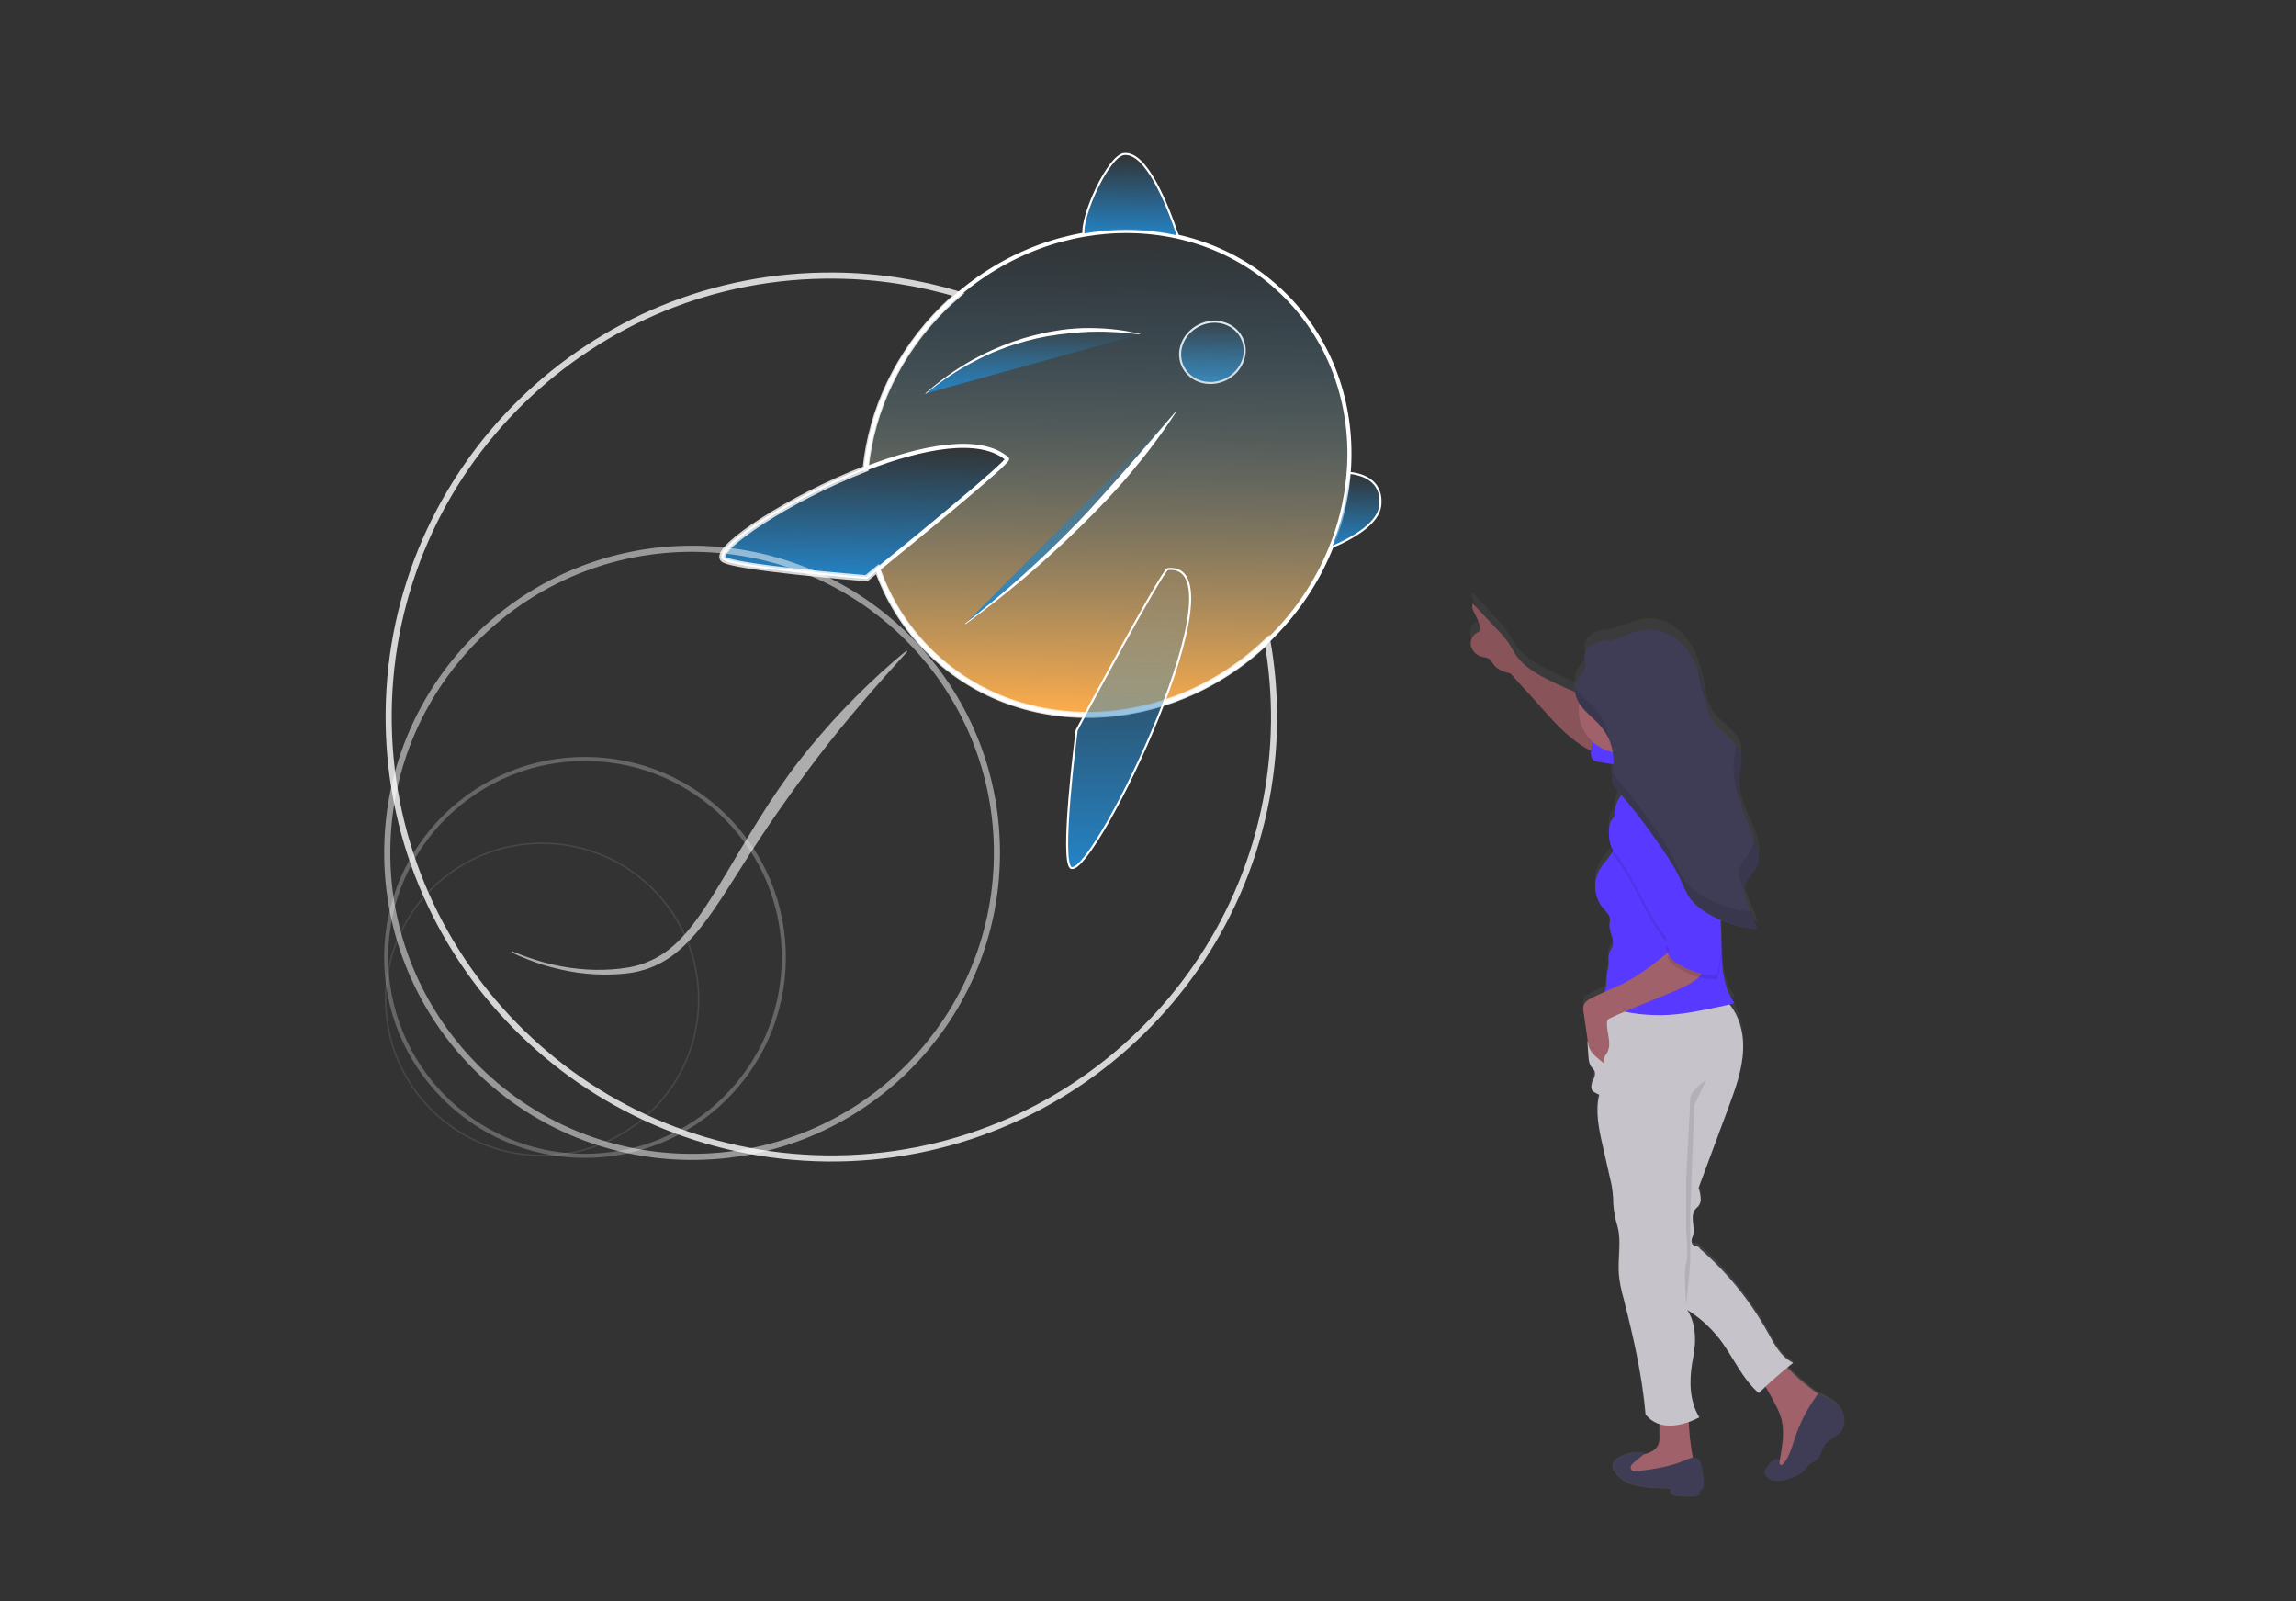 <?xml version="1.0" encoding="utf-8"?>
<!-- Generator: Adobe Illustrator 24.0.1, SVG Export Plug-In . SVG Version: 6.00 Build 0)  -->
<svg version="1.1" id="a50fd755-b70f-4e5f-b336-9e50a578b62c"
	 xmlns="http://www.w3.org/2000/svg" xmlns:xlink="http://www.w3.org/1999/xlink" x="0px" y="0px" viewBox="0 0 1128.3 786.8"
	 style="enable-background:new 0 0 1128.3 786.8;" xml:space="preserve">
<rect x="0" y="0" width="1128.3" height="786.8" fill="#333333" stroke="none"/>
<style type="text/css">
	.st0{fill:url(#SVGID_1_);}
	.st1{fill:#A1616A;}
	.st2{fill:#3F3D56;}
	.st3{fill:#C6C3CB;}
	.st4{opacity:0.1;enable-background:new    ;}
	.st5{opacity:0.15;enable-background:new    ;}
	.st6{fill:#5839FF;}
	.st7{fill:#FBBEBE;}
	.st8{opacity:0.1;}
	.st9{fill:url(#SVGID_2_);stroke:#FFFFFF;stroke-miterlimit:10;}
	.st10{fill:#FFFFFF;stroke:#231F20;stroke-miterlimit:10;}
	.st11{fill:url(#SVGID_3_);stroke:#FFFFFF;stroke-miterlimit:10;}
	.st12{fill:url(#SVGID_4_);stroke:#FFFFFF;stroke-width:2;stroke-miterlimit:10;}
	.st13{fill:url(#SVGID_5_);}
	.st14{fill:#FFFFFF;}
	.st15{fill:url(#SVGID_6_);}
	.st16{opacity:0.5;fill:none;stroke:#FFFFFF;stroke-width:3;stroke-miterlimit:10;}
	.st17{opacity:0.25;fill:none;stroke:#FFFFFF;stroke-width:2;stroke-miterlimit:10;}
	.st18{opacity:0.1;fill:none;stroke:#FFFFFF;stroke-width:0.75;stroke-miterlimit:10;}
	.st19{opacity:0.6;}
	.st20{fill:url(#SVGID_7_);stroke:#FFFFFF;stroke-miterlimit:10;}
	.st21{fill:url(#SVGID_8_);stroke:#FFFFFF;stroke-miterlimit:10;}
	.st22{opacity:0.8;fill:none;stroke:#FFFFFF;stroke-width:3;stroke-miterlimit:10;}
	.st23{fill:url(#SVGID_9_);stroke:#FFFFFF;stroke-miterlimit:10;}
</style>
<title>booking</title>
<linearGradient id="SVGID_1_" gradientUnits="userSpaceOnUse" x1="850.422" y1="-3.647" x2="850.422" y2="440.83" gradientTransform="matrix(1 0 0 -1 -35.84 731.37)">
	<stop  offset="0" style="stop-color:#808080;stop-opacity:0.25"/>
	<stop  offset="0.54" style="stop-color:#808080;stop-opacity:0.12"/>
	<stop  offset="1" style="stop-color:#808080;stop-opacity:0.1"/>
</linearGradient>
<path class="st0" d="M901.8,688.6c-2.3-1.7-4.8-3.1-7.4-4.2c-0.2-0.1-0.4-0.2-0.7-0.2c-5.5-3.9-10.6-8.3-15.3-13.2
	c1-0.8,1.9-1.6,2.9-2.3c-6-2.9-9.3-9.4-12.6-15.3c-8.6-15.7-19.9-29.8-33.3-41.5c-0.3-1.3-2.3-1-3.3-1.8c-0.7-0.7-1-1.6-0.7-2.5
	c0.2-0.9,0.6-1.8,0.8-2.7c0.5-2.1,0.1-4.3-0.2-6.5s-0.1-4.6,1.3-6.2c0.5-0.5,1-0.9,1.5-1.5c1-1.3,1.3-2.9,1-4.5
	c-0.1-1.6-0.4-3.1-1-4.5c4.9-13.3,9.8-26.7,14.7-40.1c3.4-9.3,6.9-18.9,7.2-28.8c0.3-8-1.8-16.3-6.6-22.4c0.9-0.2,1.8-0.4,2.6-0.7
	c-5.7-7.6-6.3-17.6-6.5-27.2c-0.1-4.8-0.2-9.5-0.5-14.3c1.7,0.7,3.3,1.4,5.1,1.9l1.6,0.5c2.6,0.8,5.2,1.3,7.9,1.7
	c1.2,0.2,2.4,0.3,3.6,0.4l0,0c-1.7-4.3-3.4-8.6-5.2-12.9c-0.9-1.9-1.4-4-1.6-6.1l0,0v-0.4c0-0.2,0-0.5,0-0.7
	c0.1-0.6,0.2-1.1,0.4-1.7c0.1-0.3,0.2-0.5,0.3-0.8c0.4-0.8,0.8-1.5,1.3-2.3c0.4-0.5,0.8-1.1,1.2-1.6c1.5-1.7,2.7-3.7,3.6-5.8
	c0.4-1.1,0.5-2.2,0.5-3.3c0-1.1-0.1-2.3-0.3-3.4c-0.1-0.7-0.3-1.5-0.5-2.2l0,0c-0.1-0.5-0.3-0.9-0.4-1.3l-0.1-0.4
	c-0.1-0.3-0.2-0.7-0.3-1l-0.1-0.3c-0.1-0.4-0.3-0.7-0.4-1.1l-0.1-0.2c-1.9-4.9-4.5-9.6-6-14.6c-0.4-1.3-0.7-2.7-1-4.1
	c-0.1-0.4-0.1-0.7-0.2-1.1s-0.1-0.6-0.1-0.9s-0.1-0.7-0.1-1l-0.1-1c0-0.3,0-0.6-0.1-1c0-0.6-0.1-1.2-0.1-1.8c0-0.2,0-0.4,0-0.6
	c0-0.5,0-0.9,0-1.4c0-0.3,0-0.5,0-0.7c0-0.5,0.1-0.9,0.1-1.4c0-0.2,0-0.4,0.1-0.6c0.1-0.7,0.2-1.3,0.3-2l0,0
	c0.1-0.6,0.2-1.2,0.3-1.8c0.4-1.6,0.5-3.3,0.6-5c0-0.3,0-0.6-0.1-1s-0.1-0.5-0.1-0.8c0-0.1,0-0.2,0-0.2c0-0.2-0.1-0.4-0.1-0.5
	s0-0.2-0.1-0.3s-0.1-0.4-0.2-0.5s0-0.1-0.1-0.2s-0.1-0.4-0.2-0.5l-0.1-0.2c-0.1-0.2-0.2-0.4-0.3-0.6l0,0c-0.4-0.7-0.8-1.4-1.3-2.1
	l0,0c-3.3-4.3-8.8-7.6-11.8-12.4c-1.8-3.1-2.9-6.5-3.4-10c-0.2-0.8-0.3-1.6-0.4-2.4s-0.3-1.6-0.4-2.4c-0.1-0.5-0.2-1-0.3-1.4
	l-0.1-0.3c-0.1-0.4-0.2-0.8-0.3-1.1l-0.1-0.3c-0.1-0.4-0.2-0.8-0.3-1.2l-0.1-0.2c-0.1-0.4-0.2-0.8-0.3-1.3c0,0,0-0.1,0-0.1
	c-0.1-0.4-0.3-0.9-0.4-1.3v-0.1c-0.1-0.5-0.3-0.9-0.4-1.4l0,0c-0.2-0.5-0.3-0.9-0.5-1.4l0,0c-0.2-0.5-0.3-0.9-0.5-1.4l0,0
	c-1.3-3.2-3-6.3-5.1-9c-4.6-5.9-11.7-10.1-19-9.8c-3.9,0.1-7.7,1.5-11.4,2.9l-9.6,3.5l2.7-1.2c-2.8,0.3-5.7,0.5-8.2,1.8
	s-4.7,3.7-4.8,6.5c0,1.6,0.6,3.3,0.4,4.9c-0.3,2.7-2.8,4.5-4.1,7c-0.8,1.4-1.1,3.1-1,4.7v0.1c0,0.2,0,0.4,0,0.6c0,0.1,0,0.1,0,0.2
	v0.3c-4-1.7-8-3.5-12-5.5c-6.6-3.3-13.3-7.1-17.4-13.2c-1.3-2-2.3-4.2-3.7-6.1c-1.5-2.1-3.2-4.1-5-6l-12.3-13.3
	c-0.9,1.8,0.3,3.9,1.2,5.6c1,1.8,1.8,3.8,2.3,5.9c0.2,0.7,0.2,1.4-0.1,2c-0.4,0.5-1,0.9-1.7,1.2c-2.3,1.5-3.3,4.3-2.5,6.9
	c0.9,2.5,3,4.4,5.7,4.9c0.9,0.1,1.7,0.3,2.5,0.6c1.5,0.7,2.2,2.4,3.2,3.7c1.9,2.3,5,3.2,7.9,4c4.5,5.2,9.3,10.3,13.8,15.5
	c6.9,7.9,13.9,16,22.9,21.4c0.9,0.6,1.9,1.1,2.8,1.6c0,0.2,0,0.3,0,0.5c-0.3,1.2-0.1,2.4,0.4,3.5c0.8,1.3,2.5,1.6,3.9,1.9l6.8,1.2
	c-0.1,0.9-0.2,1.8-0.3,2.6c-0.1,0.5-0.2,1-0.3,1.6l0,0l-0.1,0.7c0,0,0,0.1,0,0.1s0,0.4-0.1,0.5s0,0.1,0,0.2v0.5v0.2
	c0,0.2,0,0.4,0,0.6c0.2,2.7,2,4.9,3.8,6.9l1,1.1c-1.5,1.9-2.6,4.1-3.1,6.5c-0.3,1.5-0.4,3-0.4,4.5c-0.9,0.9-1.6,1.9-2,3.1
	c-0.5,1.6-0.7,3.3-0.5,5.1v0.1c0,0.6,0,1.3,0,1.9c-0.1,2.4,0.3,4.8,1.2,7c0.1,0.2,0.2,0.3,0.3,0.5c-1.5,2.9-4,5.2-5.8,8
	c-3.7,6.3-3.1,14.2,1.6,19.9c1.4,1.6,3.1,3.1,3.3,5.2c0,1-0.1,1.9-0.3,2.8c-0.2,2.3,0.9,4.4,1.4,6.6c0.5,1.8,0.5,4-0.5,5.5
	c-1.1,1.5-1.5,3.4-1.4,5.2c0.5,2.8-0.7,5.7-0.9,8.5c-0.1,1.2,0,2.5-0.1,3.7c-0.1,1.2-0.4,2.3-0.7,3.5c0,0.1-0.1,0.3-0.1,0.4
	c-2.5,1.1-4.9,2.2-7.3,3.5c-1.3,0.6-2.3,1.5-3,2.8c-0.4,1.2-0.5,2.5-0.2,3.8l2.1,14.8l-0.4-0.2c0.2,2.4,0.3,4.9,0.5,7.3
	c0.1,1.8,0.3,3.8,1.4,5.3c0.6,0.6,1.1,1.2,1.5,1.9c0.8,1.7-0.2,3.7-0.9,5.4s-1,4.2,0.6,5.2c0.9,0.6,1.8,1.1,2.7,1.5
	c-2,8.3-0.2,17.1,1.7,25.5c1.4,6.4,2.8,12.8,4.3,19.2c0.6,2.7,0.9,5.5,0.9,8.2c0,0.4,0,0.8,0,1.2c0.2,3.8,0.9,7.6,2,11.2
	c2.2,7.5,0.1,16.5,0.8,24.6c0.5,3.9,1.2,7.8,2.3,11.6c4.8,19.2,9.1,37.9,10.8,57.6c1.8,2.3,4.2,3.9,6.9,4.8c-0.2,2.4,0.1,5.2,0,6.6
	c0,1.2-0.2,2.3-0.5,3.4c-0.8,2.2-3,3.7-5.2,4.5c-0.7,0.2-1.4,0.4-2.1,0.6l0.8-0.7c-4.6-1-9.4-0.2-13.3,2.3c-1.3,0.6-2.2,1.8-2.6,3.1
	c-0.2,1.3,0.2,2.6,0.9,3.6c2.2,3.2,5.5,5.6,9.3,6.6c3.7,1,7.6,1.5,11.4,1.6l7.1,0.4c-0.5,0.8-0.3,1.9,0.5,2.5
	c0.8,0.6,1.7,0.9,2.6,0.9c2.9,0.4,5.8,0.5,8.7,0.1c0.7,0,1.4-0.3,2-0.7c0.5-0.5,0.6-1.3,0.1-1.8c0,0-0.1-0.1-0.1-0.1
	c0.9,0,1.6-0.6,1.9-1.4c0.3-0.8,0.4-1.7,0.3-2.5c-0.2-3.3-0.5-8.1-2.2-11c-0.6-1.1-1.9-1.7-3.1-1.4c-1.1-5.9-1.8-11.8-2-17.7
	c1.8-0.7,3.5-1.4,5.1-2.3c-4.9-7.9-5-18-3.5-27.2c0.6-2.9,1-5.9,1.3-8.8c0.3-5.9-0.6-12.6-3.8-17.5c6,3.8,11.2,8.6,15.6,14.1
	c6.9,9,11.1,19.9,19.6,27.4c1.1-1.1,2.2-2.2,3.4-3.2c1.8,3,3.5,6.1,5.1,9.3c1.3,2.3,2.2,4.8,2.9,7.3c0.8,3.9,0.9,7.9,0.3,11.8
	c-0.2,2.1-0.5,4.1-0.8,6.2c-0.1,0.9-0.3,1.8-0.6,2.6c0-0.3-0.1-0.5-0.2-0.8c-0.5-0.9-2-0.5-2.8,0.1c-1.4,1.1-2.6,2.4-3.5,4
	c-0.5,0.8-0.7,1.7-0.6,2.5c0.3,1.1,1,2,2,2.5c3.7,2.2,8.4,0.6,12.3-1c1.1-0.4,2.1-0.9,3.1-1.6c2-1.4,3.1-3.8,5.1-5.2
	c1.1-0.6,2.1-1.2,3.1-1.9c1.8-1.7,2-4.5,3.3-6.7c2.2-3.7,7.3-4.6,9.2-8.5C907.9,696.9,905.2,691.5,901.8,688.6z"/>
<path class="st1" d="M815.6,706.2c0,1.2-0.2,2.3-0.5,3.4c-0.8,2.2-3,3.6-5.2,4.4s-4.6,1-6.8,1.7c-1,0.2-1.9,0.7-2.7,1.4
	c-2,2-0.8,5.6,1.5,7.1s5.3,1.4,8.1,1.3c5.9-0.3,11.8-1.2,17.5-2.5c2.1-0.5,4.5-1.5,4.8-3.6c0.1-0.7,0-1.3-0.2-2
	c-1.4-7.2-2.2-14.4-2.3-21.7c0-0.5-11.6-0.8-12.7-0.1C814.8,697.1,815.7,703.8,815.6,706.2z"/>
<path class="st1" d="M867.3,680.8c1.9,3.2,3.7,6.4,5.4,9.7c1.2,2.3,2.2,4.7,2.9,7.2c0.8,3.8,0.9,7.8,0.3,11.6
	c-0.2,2-0.5,4.1-0.9,6.1c-0.3,2-0.9,4.3-2.6,5.4c1.5,0.9,3.4,1.1,5.1,0.5c1.7-0.6,3.2-1.6,4.5-2.8c8.6-7.1,15-17.3,15.3-28.5
	c0.1-0.9-0.1-1.7-0.5-2.5c-0.4-0.5-0.9-1-1.5-1.3c-6.4-4.4-12.3-9.3-17.7-14.9c-0.3-0.4-0.8-0.7-1.3-0.8c-0.4,0-0.8,0.1-1.2,0.3
	c-3.3,1.7-8.8,4-10.2,7.8C866,679.1,866.8,679.9,867.3,680.8z"/>
<path class="st2" d="M827.3,717.8c-7.2,3-15,4.1-22.8,5.1c-1,0.1-2.1,0.2-2.7-0.5c-0.5-0.7-0.6-1.6-0.2-2.3c0.4-0.7,1-1.3,1.7-1.8
	l5.2-4.3c-4.5-1-9.2-0.1-13.1,2.3c-1.2,0.6-2.2,1.7-2.6,3c-0.2,1.3,0.2,2.5,0.9,3.5c2.2,3.2,5.5,5.5,9.2,6.5c3.7,1,7.5,1.5,11.4,1.6
	l7,0.4c-0.5,0.8-0.3,1.9,0.5,2.5c0.8,0.6,1.7,0.9,2.6,1c2.9,0.4,5.8,0.5,8.7,0.1c0.7,0,1.4-0.3,2-0.7c0.5-0.5,0.6-1.3,0.1-1.8
	c0,0-0.1-0.1-0.1-0.1c0.9,0,1.6-0.6,1.9-1.4c0.3-0.8,0.4-1.7,0.3-2.5c-0.2-3.2-0.5-8-2.2-10.8S829.7,716.8,827.3,717.8z"/>
<path class="st2" d="M901.6,689.3c-2.3-1.7-4.8-3.1-7.4-4.1c-0.4-0.3-0.9-0.2-1.2,0.2c0,0.1-0.1,0.1-0.1,0.2
	c-4.7,6.4-8.4,13.5-10.9,21.1c-1.4,4.3-2.6,8.9-5.5,12.4c-0.4,0.5-1,0.9-1.5,0.7c-0.8-0.4-0.3-1.6-0.7-2.3c-0.5-0.9-1.9-0.5-2.8,0.1
	c-1.4,1.1-2.6,2.4-3.4,4c-0.5,0.7-0.7,1.6-0.6,2.5c0.3,1.1,1,2,2,2.5c3.7,2.2,8.4,0.6,12.3-1c1.1-0.4,2.1-0.9,3.1-1.5
	c2-1.4,3.1-3.8,5.1-5.1c1.1-0.6,2.1-1.2,3.1-1.9c1.8-1.7,2-4.5,3.3-6.6c2.2-3.6,7.3-4.6,9.2-8.4C907.7,697.4,905,692,901.6,689.3z"
	/>
<path class="st3" d="M845.8,489.5c7.9,5.9,11.2,16.4,10.8,26.2c-0.3,9.8-3.8,19.2-7.2,28.5c-4.9,13.2-9.8,26.4-14.7,39.5
	c0.5,1.4,0.9,3,1,4.5c0.3,1.5-0.1,3.2-1,4.4c-0.5,0.5-1,0.9-1.5,1.5c-1.4,1.6-1.5,4-1.3,6.1s0.7,4.3,0.2,6.4
	c-0.2,0.9-0.7,1.7-0.8,2.6c-0.2,0.9,0.1,1.9,0.7,2.5c1,0.8,3,0.5,3.3,1.8c13.4,11.6,24.7,25.5,33.3,41c3.2,5.8,6.5,12.3,12.6,15.1
	c-5.9,4.7-11.5,9.6-16.9,14.9c-8.5-7.4-12.7-18.2-19.6-27c-4.4-5.5-9.6-10.2-15.6-13.9c3.3,4.8,4.2,11.4,3.8,17.2
	c-0.3,2.9-0.7,5.8-1.3,8.7c-1.5,9.1-1.4,19,3.5,26.9c-5.2,2.7-11.3,4.7-17.1,3.9c-3.7-0.5-7-2.4-9.3-5.3c-1.7-19.4-6-38-10.8-56.9
	c-1.1-3.8-1.9-7.6-2.3-11.5c-0.7-8,1.4-16.9-0.8-24.3c-1.1-3.6-1.8-7.3-2-11.1c0-0.4,0-0.8,0-1.2c-0.1-2.7-0.4-5.4-0.9-8.1
	l-4.3-18.9c-1.9-8.3-3.7-16.9-1.7-25.1c-1-0.4-1.9-0.9-2.7-1.4c-1.6-0.9-1.4-3.4-0.6-5.1s1.7-3.7,0.9-5.3c-0.4-0.7-0.9-1.3-1.5-1.9
	c-1.1-1.5-1.3-3.4-1.4-5.2l-0.5-7.2c3,1.2,5.5,3.4,7.1,6.2c-3.9-6.1-2-14.8,0.9-21.5c1.1-4.2,4.8-7.1,9.2-7.3
	C813.2,486.5,832.8,479.7,845.8,489.5z"/>
<path class="st4" d="M838.5,530.6c0,0-7.9,5.3-7.9,9.2s-2,39.4-2,39.4v25c0,0,1.3,13.1,0,16.4s0,18.4,0,20.4s2-20.4,2-20.4v-23.7
	l2-53.9L838.5,530.6z"/>
<path class="st1" d="M794.6,348.4l-4.6-1.8c-9.4-3.8-18.8-7.5-27.8-11.9c-6.6-3.2-13.3-7-17.4-13c-1.3-2-2.3-4.1-3.7-6.1
	c-1.5-2.1-3.2-4.1-5-5.9l-12.3-13.1c-0.9,1.8,0.3,3.8,1.2,5.5c1,1.8,1.8,3.8,2.3,5.8c0.2,0.7,0.2,1.4-0.1,2c-0.4,0.5-1,0.9-1.7,1.2
	c-2.3,1.4-3.3,4.2-2.5,6.8c0.9,2.5,3,4.4,5.7,4.9c0.9,0.1,1.7,0.3,2.5,0.6c1.5,0.7,2.2,2.4,3.2,3.6c1.9,2.3,5,3.2,7.9,3.9
	c4.5,5.2,9.3,10.1,13.8,15.3c6.9,7.8,13.9,15.8,22.8,21.1c3.2,1.9,6.7,3.3,10.3,4.1C790.5,363.6,792.3,355.9,794.6,348.4z"/>
<path class="st5" d="M794.6,348.4l-4.6-1.8c-9.4-3.8-18.8-7.5-27.8-11.9c-6.6-3.2-13.3-7-17.4-13c-1.3-2-2.3-4.1-3.7-6.1
	c-1.5-2.1-3.2-4.1-5-5.9l-12.3-13.1c-0.9,1.8,0.3,3.8,1.2,5.5c1,1.8,1.8,3.8,2.3,5.8c0.2,0.7,0.2,1.4-0.1,2c-0.4,0.5-1,0.9-1.7,1.2
	c-2.3,1.4-3.3,4.2-2.5,6.8c0.9,2.5,3,4.4,5.7,4.9c0.9,0.1,1.7,0.3,2.5,0.6c1.5,0.7,2.2,2.4,3.2,3.6c1.9,2.3,5,3.2,7.9,3.9
	c4.5,5.2,9.3,10.1,13.8,15.3c6.9,7.8,13.9,15.8,22.8,21.1c3.2,1.9,6.7,3.3,10.3,4.1C790.5,363.6,792.3,355.9,794.6,348.4z"/>
<path class="st6" d="M786.2,374.5c-1.5-0.3-3.1-0.6-3.9-1.9c-0.5-1.1-0.7-2.3-0.4-3.5c0.8-7.5,2.5-15,5-22.1
	c2.2,4.1,6.6,6.5,10.8,8.7c3.7,2.1,7.6,3.8,11.6,5.3c-1-0.3-3.5,15.1-4.8,16c-1.7,1.2-5.9-0.4-7.9-0.8L786.2,374.5z"/>
<circle class="st1" cx="796.8" cy="349" r="21"/>
<path class="st7" d="M792.5,366.4c0,0,13.8,11.8,7.9,19.7s-9.2,13.1-1.3,13.8s34.2-13.1,34.2-13.1s-24.3-19.7-20.4-31.5
	S792.5,366.4,792.5,366.4z"/>
<path class="st6" d="M805.8,384.9c-6,1.4-10.7,6.1-12.1,12.1c-1.5,7.1,1.7,15-1.4,21.5c-1.5,3.1-4.2,5.4-6,8.3
	c-3.7,6.2-3.1,14.1,1.6,19.6c1.4,1.6,3.1,3.1,3.3,5.1c0,0.9-0.1,1.9-0.3,2.8c-0.2,2.2,0.9,4.3,1.4,6.5c0.5,1.8,0.5,3.9-0.5,5.4
	c-1,1.5-1.5,3.3-1.4,5.2c0.5,2.8-0.7,5.6-0.9,8.4c-0.1,1.2,0,2.4-0.1,3.7c-0.1,1.2-0.4,2.3-0.7,3.4l-1.8,6.5
	c9.5,4.1,19.7,5.5,30,5.4c9.2-0.2,18.3-2.1,27.4-4c2.8-0.6,5.5-1.2,8.2-1.9c-5.7-7.5-6.3-17.4-6.5-26.8c-0.2-15.7-1.4-31.3-3.5-46.9
	c2.8-5.2,4-11.1,5.1-16.9c0.5-2.3,0.7-4.7,0.6-7.1c-0.3-5-2.6-9.8-4.8-14.3c-2.1-4.1-4.3-8.5-8.9-10.3c-2.3-0.9-4.8-0.7-6.8,0.8
	c-3.5,2.6-2.4,7.1-3.3,11c-1.2,5-5.8,8.6-10.7,10c-3.7,1-7.5,1.3-11.2,1c-1.1-0.1-1.9-1-1.9-2.1c0-0.4,0.2-0.8,0.5-1.2
	C802.8,388.4,804.4,386.6,805.8,384.9z"/>
<path class="st1" d="M822,466.1c-7.8,6.4-15.7,12.8-24.6,17.3c-5.3,2.6-10.9,4.6-16,7.4c-1.3,0.6-2.3,1.5-3,2.7
	c-0.4,1.2-0.5,2.5-0.2,3.8l2.3,15.7c0.6,4.3,4.7,7,8,9.7c-0.2-1.4-0.5-2.5,0.2-3.8c0.2-0.4,0.5-0.8,0.8-1.2c1.4-2.1,1.5-4.9,1.1-7.4
	c-0.3-2.5-1-5-0.9-7.6c-0.1-0.9,0.3-1.7,1.1-2.2c11.2-5.4,23.2-9.5,34.5-14.6c3-1.2,5.8-2.8,8.4-4.8c2.6-2,4.3-4.9,4.9-8.1
	c0.1-0.4,0-0.9-0.2-1.2c-0.2-0.2-0.5-0.4-0.8-0.5C832.4,469.6,827.1,467.9,822,466.1z"/>
<path class="st4" d="M800.4,400.2c-3.9,0.6-7.9,2.6-9.2,6.4c-0.5,1.6-0.6,3.3-0.5,5c-0.1,2.4,0.3,4.7,1.2,6.9
	c0.7,1.2,1.4,2.4,2.3,3.4c9.2,11.8,13.9,26.7,22.9,38.7c0.8,1.1,2.3,2.4,1.8,3.7c-0.2,0.3-0.3,0.7-0.4,1c-0.1,0.7,0.2,1.3,0.7,1.8
	c0.5,0.4,0.9,1,1.1,1.6c0.2,0.6-0.3,1.5-0.9,1.4c1.1,3.3,4.4,5.3,7.5,6.9c5.2,2.6,11,4.7,16.8,4.1c1.1-4.4,2.6-9.3,2-13.8
	c-0.6-3.4-1.8-6.7-3.3-9.8l-3.9-8.5c-3.3-7.3-6.7-14.6-11.3-21.2c-1.7-2.1-3.1-4.3-4.2-6.8c-1.2-3.1-4.5-5.3-6.4-7.9
	c-2.9-4-6-8-9.9-10.9C804.9,401,802.4,399.8,800.4,400.2z"/>
<path class="st6" d="M800.4,398.2c-3.9,0.6-7.9,2.6-9.2,6.3c-0.5,1.6-0.6,3.3-0.5,5c-0.1,2.4,0.3,4.7,1.2,6.9
	c0.7,1.2,1.4,2.4,2.3,3.4c9.2,11.8,13.9,26.7,22.9,38.7c0.8,1.1,2.3,2.4,1.8,3.7c-0.2,0.3-0.3,0.7-0.4,1c-0.1,0.7,0.2,1.3,0.7,1.8
	c0.5,0.4,0.9,1,1.1,1.6c0.2,0.6-0.3,1.5-0.9,1.4c1.1,3.3,4.4,5.3,7.5,6.9c5.2,2.6,11,4.7,16.8,4.1c1.1-4.4,2.6-9.3,2-13.8
	c-0.6-3.4-1.8-6.7-3.3-9.8l-3.9-8.5c-3.3-7.3-6.7-14.6-11.3-21.2c-1.7-2.1-3.1-4.3-4.2-6.8c-1.2-3.1-4.5-5.3-6.4-7.9
	c-2.9-4-6-8-9.9-10.9C804.9,399.1,802.4,397.9,800.4,398.2z"/>
<path class="st2" d="M791.6,314.4c-2.8,0.2-5.7,0.5-8.2,1.7s-4.7,3.6-4.8,6.4c0,1.6,0.6,3.3,0.4,4.9c-0.3,2.7-2.8,4.5-4.1,6.9
	c-2.2,4.1-0.5,9.4,2.4,13s6.8,6.4,9.8,10.1c4.8,5.9,6.7,13.5,5.4,20.9c-0.4,1.4-0.5,2.9-0.5,4.4c0.2,2.6,2,4.8,3.8,6.8
	c8.6,10,16.5,20.6,23.7,31.6c2.2,3.2,4.1,6.5,5.8,10c1.7,3.6,3,7.4,5.4,10.6c2.2,2.7,4.8,5,7.9,6.8c7.6,4.7,16.3,7.5,25.2,8.1
	l-5.2-12.8c-0.9-2.3-1.8-4.7-1.5-7.1c0.6-4.6,5.2-7.6,6.7-12c1-2.8,0.5-5.9-0.3-8.8c-1.8-6.5-5.5-12.3-7.4-18.7
	c-1.7-5.6-2.1-11.6-1.1-17.4c0.4-2.6,1.1-5.1,0.8-7.7c-1-7.8-10.1-11.6-14.4-18.2c-2.7-4.3-3.3-9.5-4.2-14.5
	c-1.3-7.3-3.7-14.5-8.3-20.3s-11.6-10-19-9.7c-3.9,0.1-7.7,1.5-11.4,2.9l-9.6,3.5"/>
<g class="st8">
	<path d="M834.7,330.8c0.8,4.5,1.3,9.2,3.5,13.2c-0.3-1.6-0.5-3.1-0.8-4.7c-0.7-3.9-1.8-7.8-3.2-11.5
		C834.3,328.8,834.5,329.8,834.7,330.8z"/>
	<path d="M852.4,371.2c-1,5.8-0.6,11.8,1.1,17.4c0.5,1.5,1,3,1.6,4.5c-0.8-4.4-0.9-8.9-0.1-13.4c0.4-2.6,1.1-5.1,0.8-7.7
		c-0.3-2.2-1.2-4.3-2.6-6C853.1,367.7,852.7,369.4,852.4,371.2z"/>
	<path d="M863.6,415.8c-0.6-1.9-1.2-3.7-2-5.5c0.3,1.9,0.2,3.9-0.4,5.8c-1.5,4.4-6.2,7.4-6.7,12c-0.3,2.4,0.6,4.8,1.5,7.1
		c0.3,0.8,0.7,1.7,1,2.6c0-0.4,0-0.7,0-1.1c0.6-4.6,5.2-7.6,6.7-12C864.8,421.8,864.4,418.7,863.6,415.8z"/>
	<path d="M836,439.8c-3-1.7-5.7-4-7.9-6.8c-2.4-3.2-3.7-7-5.4-10.6c-1.7-3.5-3.7-6.8-5.8-10c-7.2-11-15.2-21.6-23.7-31.6
		c-0.3-0.4-0.6-0.7-0.9-1.1c-0.2,0.9-0.3,1.9-0.2,2.8c0.2,2.6,2,4.8,3.8,6.8c8.6,10,16.5,20.6,23.7,31.6c2.2,3.2,4.1,6.5,5.8,10
		c1.7,3.6,3,7.4,5.4,10.6c2.2,2.7,4.8,5,7.9,6.8c7.6,4.7,16.3,7.5,25.2,8.1l-3.5-8.6C851.7,447.1,843.4,444.4,836,439.8z"/>
	<path d="M784.5,348.9c-3-3.6-6.9-6.4-9.8-10c-0.3-0.3-0.5-0.7-0.8-1.1c-0.1,3.5,1.1,6.9,3.4,9.6c2.9,3.7,6.8,6.4,9.8,10.1
		c1.2,1.4,2.2,2.9,3,4.6C789.6,357.2,787.6,352.6,784.5,348.9z"/>
</g>
<linearGradient id="SVGID_2_" gradientUnits="userSpaceOnUse" x1="975.645" y1="339.613" x2="1005.865" y2="339.613" gradientTransform="matrix(1.030685e-02 -1 1 1.030685e-02 245.951 1160.302)">
	<stop  offset="0" style="stop-color:#2483C5"/>
	<stop  offset="1" style="stop-color:#2483C5;stop-opacity:0"/>
</linearGradient>
<path class="st9" d="M602.4,186.4c8-3.9,11.5-13.1,7.8-20.4s-13-10.1-21-6.1s-11.5,13.1-7.8,20.4S594.4,190.3,602.4,186.4z"/>
<path class="st10" d="M477.3,367.8"/>
<linearGradient id="SVGID_3_" gradientUnits="userSpaceOnUse" x1="878.071" y1="169.561" x2="943.581" y2="169.561" gradientTransform="matrix(1.030685e-02 -1 1 1.030685e-02 245.951 1160.302)">
	<stop  offset="0" style="stop-color:#2483C5"/>
	<stop  offset="1" style="stop-color:#2483C5;stop-opacity:0"/>
</linearGradient>
<path class="st11" d="M425.9,284c0,0-67.7-5.4-70.6-9.6c-6.5-9.4,108.2-75.8,139.6-49.1C496.6,226.8,425.9,284,425.9,284z"/>
<linearGradient id="SVGID_4_" gradientUnits="userSpaceOnUse" x1="811.984" y1="288.636" x2="1049.921" y2="288.636" gradientTransform="matrix(1.030685e-02 -1 1 1.030685e-02 245.951 1160.302)">
	<stop  offset="0" style="stop-color:#FFAD4A"/>
	<stop  offset="1" style="stop-color:#2483C5;stop-opacity:0"/>
</linearGradient>
<path class="st12" d="M464.1,150.9c-22.9,22.4-35.8,50.8-38.6,79.3c27.7-10.7,56-16.2,69.4-4.8c1.5,1.3-47.1,41-63.6,54.4
	c5.1,14.4,13.2,27.8,24.4,39.2c44.1,45,119.4,42.8,168.2-5c48.8-47.8,52.6-123,8.5-168C588.1,100.8,512.9,103.1,464.1,150.9z"/>
<g>
	
		<linearGradient id="SVGID_5_" gradientUnits="userSpaceOnUse" x1="856.079" y1="270.721" x2="961.281" y2="270.721" gradientTransform="matrix(1.030685e-02 -1 1 1.030685e-02 245.951 1160.302)">
		<stop  offset="0" style="stop-color:#2483C5"/>
		<stop  offset="1" style="stop-color:#2483C5;stop-opacity:0"/>
	</linearGradient>
	<path class="st13" d="M474.4,306.5c14.3-10.8,29.5-23.4,45-38.2c24-22.8,43.2-45.5,58.3-66"/>
	<path class="st14" d="M474.3,306.4c9.7-7.6,19.1-15.4,28.2-23.6c9.1-8.2,18-16.7,26.5-25.5c4.3-4.4,8.4-8.9,12.5-13.5
		c4.1-4.5,8.1-9.1,12.2-13.7c8.1-9.2,16-18.5,24-27.8l0.2,0.2c-6.7,10.3-14.1,20.2-22,29.6c-7.9,9.5-16.5,18.3-25.2,26.9
		c-8.8,8.6-17.8,16.9-27.2,24.9c-9.4,7.9-19,15.5-29,22.8L474.3,306.4z"/>
</g>
<g>
	
		<linearGradient id="SVGID_6_" gradientUnits="userSpaceOnUse" x1="969.008" y1="251.405" x2="1001.19" y2="251.405" gradientTransform="matrix(1.030685e-02 -1 1 1.030685e-02 245.951 1160.302)">
		<stop  offset="0" style="stop-color:#2483C5"/>
		<stop  offset="1" style="stop-color:#2483C5;stop-opacity:0"/>
	</linearGradient>
	<path class="st15" d="M454.7,193.4c10.2-8.7,33-25.7,66.3-30.2c15.7-2.1,29.2-0.8,39.2,1"/>
	<path class="st14" d="M454.7,193.3c7.1-6.2,14.8-11.8,23.1-16.4c4.1-2.3,8.4-4.4,12.8-6.2c2.2-1,4.4-1.7,6.6-2.6
		c1.1-0.4,2.3-0.8,3.4-1.1c1.1-0.4,2.2-0.8,3.4-1.1c2.3-0.6,4.6-1.3,6.9-1.8l3.5-0.8c1.2-0.2,2.3-0.4,3.5-0.6
		c4.7-0.9,9.4-1.3,14.2-1.5c9.5-0.2,19.1,0.6,28.2,2.9l0,0.2c-9.4-1.1-18.8-1.7-28.1-1.1c-2.3,0.1-4.7,0.3-7,0.6
		c-1.2,0.1-2.3,0.3-3.5,0.4c-1.2,0.1-2.3,0.3-3.5,0.5c-1.2,0.2-2.3,0.3-3.5,0.5l-3.4,0.7c-2.3,0.4-4.6,1.1-6.8,1.6
		c-1.1,0.3-2.2,0.7-3.4,1c-1.1,0.4-2.3,0.6-3.4,1c-2.2,0.8-4.4,1.5-6.6,2.4c-4.4,1.7-8.6,3.7-12.8,5.9c-8.3,4.4-16.2,9.7-23.4,15.7
		L454.7,193.3z"/>
</g>
<ellipse id="Portal_1_" transform="matrix(1.030685e-02 -1 1 1.030685e-02 -82.504 754.813)" class="st16" cx="340.1" cy="419.1" rx="149.4" ry="149.8"/>
<ellipse id="Portal_2_" transform="matrix(1.030685e-02 -1 1 1.030685e-02 -185.884 753.073)" class="st17" cx="287.5" cy="470.4" rx="97.5" ry="97.7"/>
<ellipse id="Portal_3_" transform="matrix(1.030685e-02 -1 1 1.030685e-02 -227.326 752.375)" class="st18" cx="266.4" cy="491" rx="76.7" ry="76.9"/>
<g class="st19">
	<path class="st14" d="M251.7,467.4c10.4,4.4,21.3,7.5,32.4,8.6c5.6,0.6,11.1,0.7,16.7,0.3c2.8-0.2,5.5-0.5,8.3-1
		c1.4-0.2,2.7-0.6,4-0.9l2-0.6c0.7-0.2,1.3-0.4,1.9-0.7c5.1-1.9,9.8-4.7,13.9-8.4c4.1-3.6,7.7-7.8,11-12.3
		c6.6-8.9,12.2-18.7,18-28.3c5.7-9.7,11.6-19.4,17.7-28.9c3.1-4.7,6.3-9.4,9.6-14c3.3-4.6,6.8-9.1,10.4-13.5
		c1.8-2.2,3.7-4.3,5.5-6.5c1.9-2.1,3.7-4.3,5.6-6.4c3.8-4.2,7.7-8.3,11.7-12.3c8-8,16.3-15.7,25.1-22.8l0.4,0.4
		c-15.2,16.7-30,33.6-43.6,51.4c-13.6,17.8-26.4,36.1-38.4,55.3c-6.1,9.5-12,19.2-19,28.2c-3.5,4.5-7.4,8.8-11.9,12.5
		c-4.4,3.8-9.6,6.7-15.1,8.6c-0.7,0.3-1.4,0.4-2.1,0.6l-2.1,0.6c-1.4,0.3-2.9,0.6-4.3,0.8c-2.8,0.4-5.7,0.6-8.5,0.7
		c-5.7,0.2-11.4-0.1-17.1-0.9c-5.6-0.8-11.2-2.1-16.6-3.7c-5.4-1.7-10.7-3.8-15.8-6.2L251.7,467.4z"/>
</g>
<linearGradient id="SVGID_7_" gradientUnits="userSpaceOnUse" x1="1047.33" y1="298.998" x2="1087.729" y2="298.998" gradientTransform="matrix(1.030685e-02 -1 1 1.030685e-02 245.951 1160.302)">
	<stop  offset="0" style="stop-color:#2483C5"/>
	<stop  offset="1" style="stop-color:#2483C5;stop-opacity:0"/>
</linearGradient>
<path class="st20" d="M552.4,75.7c-7.6,0.8-21.3,30.4-19.9,39.6c15.6-2.7,31.4-2.4,46.5,1C573.1,98.8,563,74.6,552.4,75.7z"/>
<linearGradient id="SVGID_8_" gradientUnits="userSpaceOnUse" x1="895.367" y1="410.85" x2="932.301" y2="410.85" gradientTransform="matrix(1.030685e-02 -1 1 1.030685e-02 245.951 1160.302)">
	<stop  offset="0" style="stop-color:#2483C5"/>
	<stop  offset="1" style="stop-color:#2483C5;stop-opacity:0"/>
</linearGradient>
<path class="st21" d="M653.9,269.1c13.3-5.7,23.5-12.7,24.4-20.7c1.3-13-9.9-15.6-15.7-16.1C661.6,244.7,658.7,257.1,653.9,269.1z"
	/>
<path class="st22" d="M191,350c-1.2,119.8,95.2,217.9,215.3,219.2c120.1,1.2,218.5-94.9,219.8-214.7c0.1-13.5-1-26.7-3.3-39.6
	c-48.8,46.8-123.3,48.8-167.2,4c-11.2-11.4-19.3-24.8-24.4-39.2c-3.3,2.7-5.4,4.4-5.4,4.4s-67.7-5.4-70.6-9.6
	c-3.7-5.4,32.7-29.7,70.2-44.2c2.8-28.5,15.8-56.9,38.6-79.3c2.3-2.2,4.6-4.3,7-6.4c-19.1-5.7-39.4-9-60.4-9.2
	C290.6,134,192.2,230.2,191,350z"/>
<linearGradient id="SVGID_9_" gradientUnits="userSpaceOnUse" x1="736.589" y1="300.373" x2="884.101" y2="300.373" gradientTransform="matrix(1.030685e-02 -1 1 1.030685e-02 245.951 1160.302)">
	<stop  offset="0" style="stop-color:#2483C5"/>
	<stop  offset="1" style="stop-color:#2483C5;stop-opacity:0"/>
</linearGradient>
<path class="st23" d="M529.1,358.8c0,0-8.6,66.5-2.5,67.7c11.9,2.3,85.7-150.8,47.3-146.9C571.2,279.9,529.1,358.8,529.1,358.8z"/>
</svg>
